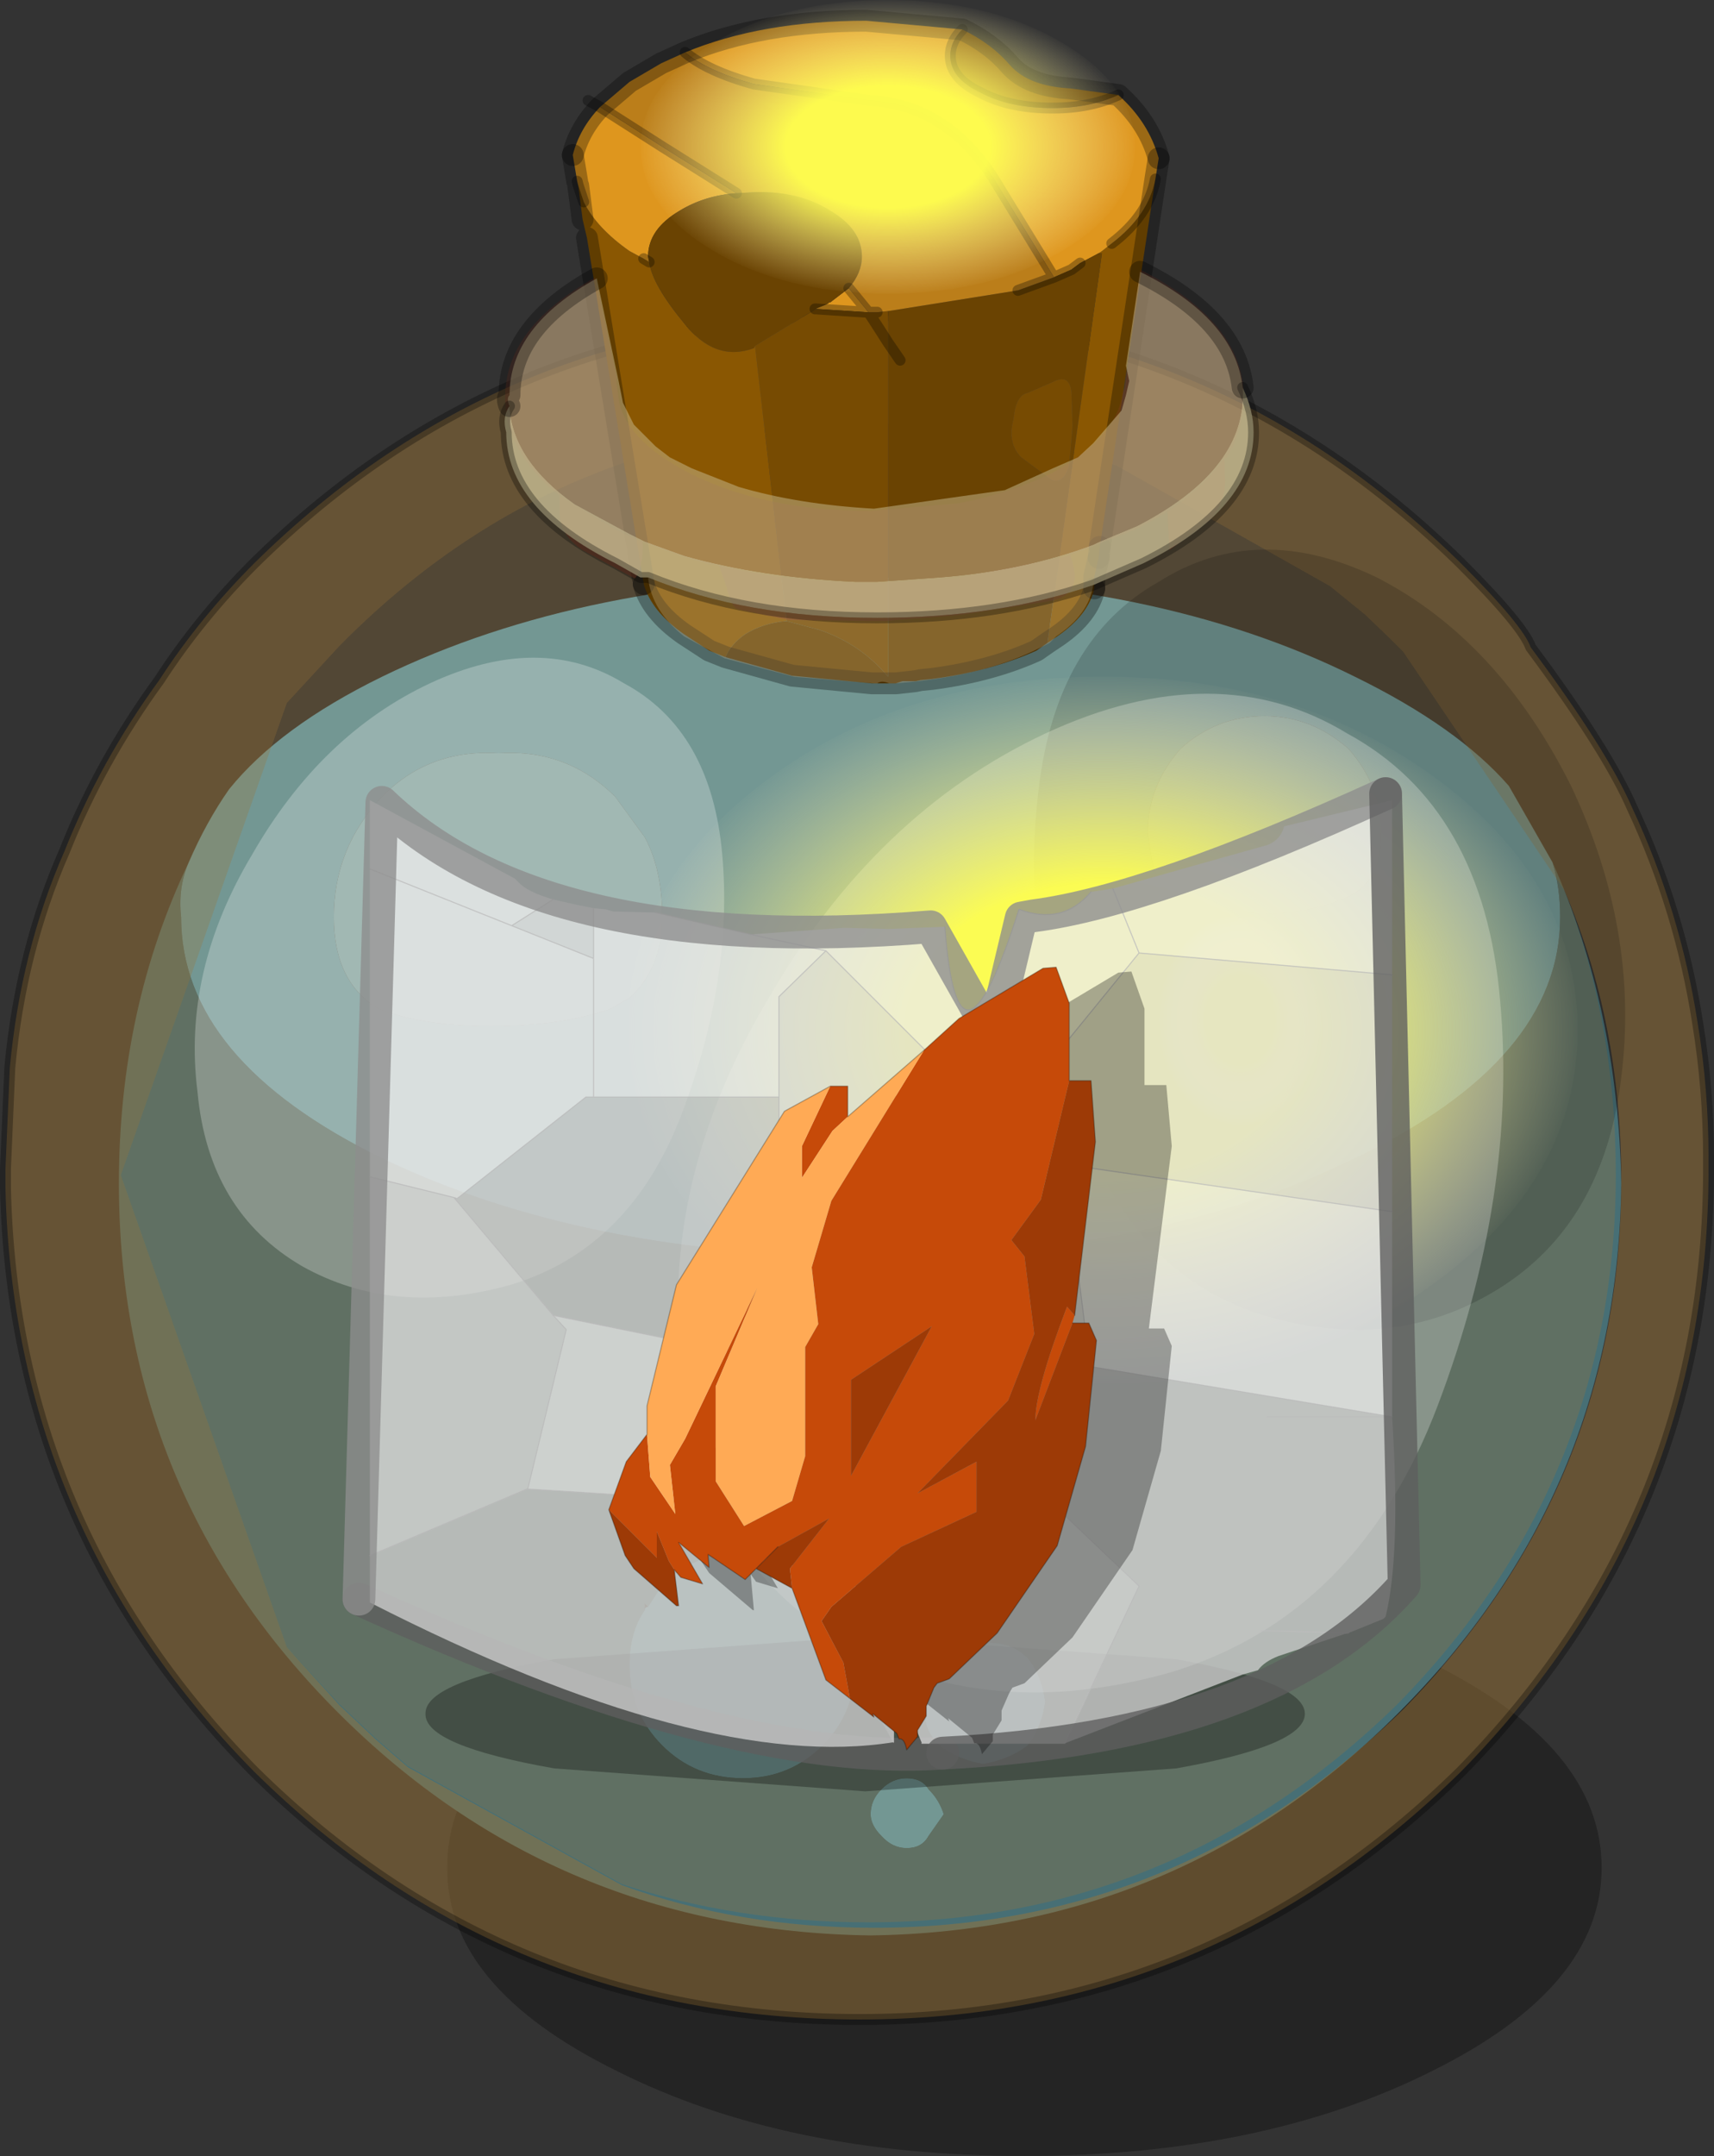 <?xml version="1.0" encoding="UTF-8"?>
<svg version="1.1" viewBox="0 0 78.55 98.753" xmlns="http://www.w3.org/2000/svg" xmlns:cc="http://creativecommons.org/ns#" xmlns:dc="http://purl.org/dc/elements/1.1/" xmlns:rdf="http://www.w3.org/1999/02/22-rdf-syntax-ns#" xmlns:xlink="http://www.w3.org/1999/xlink">
<rect x="0" y="0" width="78.55" height="98.753" fill="#333333" stroke="none"/>
<g transform="translate(-241.2 -353.6)">
<use transform="translate(241.2,354.05)" width="78.55" height="98.3" xlink:href="#h"/>
<use transform="matrix(.123 0 0 .183 269.96 384.59)" width="354" height="177" xlink:href="#a"/>
<use transform="matrix(.064 0 0 .076 270.56 353.6)" width="354" height="177" xlink:href="#a"/>
<use transform="matrix(.021 0 0 .054 294.31 395.55)" width="354" height="177" xlink:href="#a"/>
<use transform="translate(256.9,426.1)" width="28.25" height="8.6" xlink:href="#f"/>
<use transform="translate(258.15,390.25)" width="47" height="43.35" xlink:href="#b"/>
<use transform="translate(256.9,389.2)" width="49.4" height="45.45" xlink:href="#d"/>
<use transform="translate(269.1,397.9)" width="25.8" height="36.05" xlink:href="#c"/>
</g>
<defs>
<g id="h" transform="translate(-241.2,-354.05)">
<path d="m314.6 439.15q0 5.45-7.75 9.3-7.75 3.9-18.7 3.9t-18.7-3.9q-7.8-3.85-7.75-9.3-0.05-5.5 7.75-9.35 7.75-3.9 18.7-3.9t18.7 3.9q7.75 3.85 7.75 9.35" fill-opacity=".302" fill-rule="evenodd"/>
<path d="m312.35 393.1q3 6.7 3.15 14.7-0.15 14.2-10.2 24.25-10 10-24.2 10.2-14.4-0.2-24.4-10.2-10.05-10.05-10.05-24.25 0-8 3.2-14.7-0.5 1.15-0.35 2.5 0 6.55 9.2 11.05 9.35 4.5 22.4 4.5t22.2-4.5q9.4-4.5 9.4-11.05 0-1.35-0.35-2.5m-41.45 34.1-0.15-0.15v0.3q-0.7 1-0.7 2.5 0 2.2 1.5 3.7t3.7 1.5q2.15 0 3.65-1.5t1.5-3.7v-0.15q0-2-1.5-3.5t-3.65-1.5q-2.2 0-3.7 1.5l-0.65 1m18.2 4.35q-0.15-1.2-0.8-2-0.7-0.7-1.7-0.7-0.15-0.15-0.35 0-1.15-0.15-2 0.7-0.8 0.8-0.8 2l0.15 0.65q0 0.7 0.65 1.35 0.85 0.65 2 0.85 1.2-0.2 2.05-0.85 0.65-0.85 0.8-2m-7.5 4q-0.5 0.5-0.5 1.15 0 0.5 0.5 1 0.5 0.55 1.15 0.55 0.7 0 1-0.55l0.7-1q-0.2-0.65-0.7-1.15-0.3-0.5-1-0.5-0.65 0-1.15 0.5" fill="#476f75" fill-rule="evenodd"/>
<path d="m296.3 395.1 2.65 0.35q2.2 0 3.85-0.7 1.7-0.65 1.7-3 0-2.15-1.5-3.85-1.7-1.5-3.85-1.5-2.2 0-3.85 1.5-1.5 1.7-1.5 3.85l0.15 1q0.2 1.5 1.35 2l1 0.35m-46.45-2q0.8-1.85 1.85-3.35 2.3-2.85 7-5.15 9.35-4.55 22.4-4.55t22.2 4.55q4.7 2.3 7.05 5l2 3.5q0.35 1.15 0.35 2.5 0 6.55-9.4 11.05-9.15 4.5-22.2 4.5t-22.4-4.5q-9.2-4.5-9.2-11.05-0.15-1.35 0.35-2.5m19.55-3q-2.2-2.2-5.35-2-3.2-0.2-5.35 2-2.2 2.35-2.2 5.5 0 3 2.05 4.2 2 0.8 5.15 0.8 3.2 0 5.5-0.8l0.85-0.5q1.5-1.35 1.5-3.7 0-2.15-0.8-3.65l-1.35-1.85m1.5 37.1 0.65-1q1.5-1.5 3.7-1.5 2.15 0 3.65 1.5t1.5 3.5v0.15q0 2.2-1.5 3.7t-3.65 1.5q-2.2 0-3.7-1.5t-1.5-3.7q0-1.5 0.7-2.5 0-0.15 0.15-0.15m10.7 8.35q0.5-0.5 1.15-0.5 0.7 0 1 0.5 0.5 0.5 0.7 1.15l-0.7 1q-0.3 0.55-1 0.55-0.65 0-1.15-0.55-0.5-0.5-0.5-1 0-0.65 0.5-1.15m7.5-4q-0.15 1.15-0.8 2-0.85 0.65-2.05 0.85-1.15-0.2-2-0.85-0.65-0.65-0.65-1.35l-0.15-0.65q0-1.2 0.8-2 0.85-0.85 2-0.7 0.2-0.15 0.35 0 1 0 1.7 0.7 0.65 0.8 0.8 2" fill="#63a6ba" fill-rule="evenodd"/>
<path d="m296.3 395.1-1-0.35q-1.15-0.5-1.35-2l-0.15-1q0-2.15 1.5-3.85 1.65-1.5 3.85-1.5 2.15 0 3.85 1.5 1.5 1.7 1.5 3.85 0 2.35-1.7 3-1.65 0.7-3.85 0.7l-2.65-0.35m-26.9-5 1.35 1.85q0.8 1.5 0.8 3.65 0 2.35-1.5 3.7l-0.85 0.5q-2.3 0.8-5.5 0.8-3.15 0-5.15-0.8-2.05-1.2-2.05-4.2 0-3.15 2.2-5.5 2.15-2.2 5.35-2 3.15-0.2 5.35 2" fill="#79b3c4" fill-rule="evenodd"/>
<path d="m312.9 394.4-7.4-10.95-0.6-0.6-1.15-1.1-1.6-1.3-9.75-5.5q-5.35-1.95-11.4-1.95-14.2 0-24.25 10.2l-2.4 2.6-7.6 21.6v0.05l7.6 21.6 2.4 2.65 1.7 1.6 1.45 1.25 9.8 5.4q5.35 1.95 11.55 1.95 14.05 0 24.25-10 10-10.2 10-24.25 0-7.2-2.6-13.25m-64.4-9.65q1.85-2.85 4.35-5.35 11.5-11.35 27.75-11.35 16 0 27.55 11.35 2.85 2.85 3.2 3.85 3.5 4.7 4.65 7.35 2.2 4.7 3 9.85 0.5 3.05 0.5 6.2v0.5q0 16.05-11.35 27.6-11.55 11.35-27.55 11.35-16.25 0-27.75-11.35-11.05-11.2-11.4-26.75v-0.85l0.2-4.65q0.5-5.35 2.5-9.9 1.65-4.15 4.35-7.85" fill="#997539" fill-opacity=".502" fill-rule="evenodd"/>
<path d="m254.35 429.05-7.6-21.6v-0.05l7.6-21.6 2.4-2.6q10.05-10.2 24.25-10.2 6.05 0 11.4 1.95l9.75 5.5 1.6 1.3 1.15 1.1 0.6 0.6 7.4 10.95q2.35 6 2.35 13 0 14.05-10 24.25-10.2 10-24.25 10-6 0-11.3-1.75l-9.8-5.4-1.45-1.25-1.7-1.6-2.4-2.6" fill="#997539" fill-opacity=".302" fill-rule="evenodd"/>
<path d="m248.5 384.75q-2.7 3.7-4.35 7.85-2 4.55-2.5 9.9l-0.2 4.65v0.85q0.35 15.55 11.4 26.75 11.5 11.35 27.75 11.35 16 0 27.55-11.35 11.35-11.55 11.35-27.6v-0.5q0-3.15-0.5-6.2-0.8-5.15-3-9.85-1.15-2.65-4.65-7.35-0.35-1-3.2-3.85-11.55-11.35-27.55-11.35-16.25 0-27.75 11.35-2.5 2.5-4.35 5.35z" fill="none" stroke="#000" stroke-linecap="round" stroke-linejoin="round" stroke-opacity=".302" stroke-width=".5"/>
<path d="m285.3 354.95q1.35 0.65 2.2 1.65 0.85 0.95 2.75 1.05l2.2 0.3q-1.3 0.6-3 0.6-2 0-3.3-0.7-1.4-0.65-1.4-1.7 0-0.65 0.55-1.2m8.85 6.85-2.55 16.85-0.05 0.5-0.2 0.85v0.55q-0.25 1.2-1.7 2.2l-0.45 0.3 2.5-17.85h-0.15l0.15-0.1 0.45-0.35q1.7-1.3 2-2.95m-19.7 21.9-0.75-0.3-1.15-0.75q-1.5-1.05-1.85-2.3v-0.05l-0.05-0.25-2.55-15.55-0.2-0.85-0.2-1.55 0.25 0.75q0.6 1.2 2.1 2.25l0.65 0.35 0.25 0.15q0.15 1.05 1.6 2.8 1.4 1.8 3.2 1.15l0.05-0.1 1.45 12.6h-0.05q-1.05 0.1-1.85 0.6-0.65 0.45-0.9 1.05" fill="#8a5702" fill-rule="evenodd"/>
<path d="m292.45 357.95q1.4 1.25 1.85 2.9l-0.15 0.95q-0.3 1.65-2 2.95l-0.45 0.35-0.15 0.1-0.85 0.45-0.4 0.3-0.8 0.35-2.75-4.5q-2.15-3.4-5.7-3.6l-5.3-0.75q-2.15-0.6-3.15-1.45 3.5-1.45 8.3-1.45l4.4 0.4q-0.55 0.55-0.55 1.2 0 1.05 1.4 1.7 1.3 0.7 3.3 0.7 1.7 0 3-0.6m-24.75 4.15-0.05-0.2-0.2-1.2q0.3-1.2 1.25-2.2l2.9 1.85 3.35 2.1q-1.45 0.1-2.6 0.8-1.45 0.85-1.45 2.1l0.05 0.25-0.25-0.15-0.65-0.35q-1.5-1.05-2.1-2.25l-0.25-0.75m12.4 4.7 0.9 1.1h-0.1l-2.3-0.15h-0.05l0.5-0.2 0.1-0.05 0.05-0.05h0.05l0.85-0.65" fill="#de961e" fill-rule="evenodd"/>
<path d="m281 367.9h0.4l0.5-0.05v1.45l-0.35-0.55-0.55-0.85 0.55 0.85 0.35 0.55v15.3q-1.25-1.5-3.15-2.15l-1.5-0.4-1.45-12.6 2.8-1.7 2.3 0.15h0.1m6.65 4.9q0.1-1.1 0.65-1.2l1.15-0.5q0.75-0.4 0.85 0.45l0.05 1.55-0.15 1.85q-0.3 0.9-0.85 0.6l-1.35-1q-0.65-0.65-0.35-1.75" fill="#774b02" fill-rule="evenodd"/>
<path d="m289.2 383.05-0.5 0.35q-2.1 0.95-4.8 1.3l-0.5 0.05-0.25 0.05h-0.6l-0.3 0.1h-1.1l-3.65-0.35-3.05-0.85q0.25-0.6 0.9-1.05 0.8-0.5 1.85-0.6h0.05l1.5 0.4q1.9 0.65 3.15 2.15v-16.75l5.95-0.95 1.65-0.6 0.8-0.35 0.4-0.3 0.85-0.45h0.15l-2.5 17.85m-14.25-20.6 0.85-0.05q2.05-0.05 3.45 0.85 1.45 0.85 1.45 2.1 0 0.75-0.6 1.45l-0.85 0.65h-0.05l-0.05 0.05-0.1 0.05-0.5 0.2h0.05l-2.8 1.7-0.05 0.1q-1.8 0.65-3.2-1.15-1.45-1.75-1.6-2.8l-0.05-0.25q0-1.25 1.45-2.1 1.15-0.7 2.6-0.8m7.5 7.65-0.55-0.8 0.55 0.8m5.2 2.7q-0.3 1.1 0.35 1.75l1.35 1q0.55 0.3 0.85-0.6l0.15-1.85-0.05-1.55q-0.1-0.85-0.85-0.45l-1.15 0.5q-0.55 0.1-0.65 1.2" fill="#6a4302" fill-rule="evenodd"/>
<path d="m272.6 356q1 0.85 3.15 1.45l5.3 0.75q3.55 0.2 5.7 3.6l2.75 4.5-1.65 0.6-5.95 0.95-0.5 0.05h-0.4l-0.9-1.1q0.6-0.7 0.6-1.45 0-1.25-1.45-2.1-1.4-0.9-3.45-0.85l-0.85 0.05-3.35-2.1-2.9-1.85 1.35-1.15 1.45-0.85 1.1-0.5" fill="#bb7e1a" fill-rule="evenodd"/>
<path d="m285.3 354.95q1.35 0.65 2.2 1.65 0.85 0.95 2.75 1.05l2.2 0.3q1.4 1.25 1.85 2.9m-2.7 17.8-0.05 0.5m-0.2 1.4q-0.25 1.2-1.7 2.2l-0.45 0.3-0.5 0.35q-2.1 0.95-4.8 1.3l-0.5 0.05-0.25 0.05-0.9 0.1h-1.1l-3.65-0.35-3.05-0.85-0.75-0.3-1.15-0.75q-1.5-1.05-1.85-2.3m-3.25-19.65q0.3-1.2 1.25-2.2m16.6-3.55-4.4-0.4q-4.8 0-8.3 1.45l-1.1 0.5-1.45 0.85-1.35 1.15" fill="none" stroke="#000" stroke-linecap="round" stroke-linejoin="round" stroke-opacity=".302"/>
<path d="m294.3 360.85-0.15 0.95-2.55 16.85m-0.05 0.5-0.2 0.85v0.55m-20.65-0.2v-0.05m-0.05-0.25-2.55-15.55m-0.2-0.85-0.2-1.55m-0.05-0.2-0.2-1.2" fill="none" stroke="#000" stroke-linecap="round" stroke-linejoin="round" stroke-opacity=".302"/>
<path d="m267.7 362.1-0.05-0.2m1.05-3.4-0.55-0.3m4.45-2.2q1 0.85 3.15 1.45l5.3 0.75q3.55 0.2 5.7 3.6l2.75 4.5 0.8-0.35 0.4-0.3m1.45-0.9q1.7-1.3 2-2.95m-25.45-3.3 2.9 1.85 3.35 2.1m5.15 4.35 0.9 1.1h0.4m6.45-1 1.65-0.6m2.95-8.35q-1.3 0.6-3 0.6-2 0-3.3-0.7-1.4-0.65-1.4-1.7 0-0.65 0.55-1.2m-6.7 12.8h-0.05m-10.6-4.9-0.25-0.75m3.25 3.5-0.25-0.15m10.3 2.45h-0.1l-2.3-0.15m2.4 0.15 0.55 0.85 0.35 0.55 0.55 0.8" fill="none" stroke="#000" stroke-linecap="round" stroke-linejoin="round" stroke-opacity=".302" stroke-width=".5"/>
<path d="m250.25 403.6q-0.7-5.5 2.5-10.85 3.15-5.5 8.15-7.85 5.05-2.35 8.9 0 4 2.15 4.5 7.85 0.5 5.65-1.85 11.85t-7.85 7.85q-5.35 1.5-9.55-0.85-4.3-2.5-4.8-8" fill="#fff" fill-opacity=".251" fill-rule="evenodd"/>
<path d="m294.3 380.25q4.5-2.85 10-0.2 5.55 2.85 8.9 9.55 3.15 6.65 2.3 13.35-0.8 6.7-5.65 9.7t-10.9 1.15q-6.15-2-8.5-9.5-2.5-7.7-1.65-14.55 0.8-6.85 5.5-9.5" fill-opacity=".153" fill-rule="evenodd"/>
<path d="m294.7 377.05-1.45 0.8-2.95 1.15-0.05 0.05-5.3 1.05-3.65 0.2q-3.85 0-7.15-0.8l-0.45-0.05q-1.6-0.45-3.05-1.05l-0.15-0.05-1.15-0.5-2.5-1.55q-2.5-2-2.5-4.5 0-3.2 4.15-5.5l0.95 4.55v0.3l0.15 1q0.5 1.75 3.25 3.15 3.4 1.7 8.25 1.7l4.05-0.35q2.3-0.45 4.2-1.35 3-1.6 3.3-3.7l0.1-0.25 0.7-5.4q4.75 2.4 4.75 5.85 0 1.4-0.75 2.7l-0.15 0.1q-0.85 1.25-2.5 2.4l-0.1 0.05" fill="#813a26" fill-opacity=".302" fill-rule="evenodd"/>
<path d="m297.3 374.6 0.05 1q0 1.05-0.75 1.85l-1.8 1.35-0.1-1.75 0.1-0.05q1.65-1.15 2.5-2.4m-7.05 4.45q0.7 1.85-1.05 2.1l-3.9 0.6-0.5 0.05-3.1 0.25-4.35-0.05-2.35-0.5q-0.3-0.1-0.5-1l-0.35-1q3.3 0.8 7.15 0.8l3.65-0.2 5.3-1.05m-19.6-0.65q0.05 1.2-0.35 1.7l-2.4-1.3q-1.05-0.7-1.05-1.7v-0.8l2.5 1.55 1.15 0.5 0.15 0.05" fill="#813925" fill-opacity=".502" fill-rule="evenodd"/>
<path d="m268.55 366.35 1 4.7 0.2 1 0.5 1 1 1 0.65 0.5 1 0.5 2.15 0.85q2.7 0.8 6.2 1l6-0.85 2.2-1 1.15-0.5 0.7-0.65 1.3-1.5 0.2-0.7 0.15-0.65-0.15-0.7 0.65-4.3q4.35 2.15 4.7 5.3v0.35q0 3.5-4.85 6l-1.2 0.5q-0.5 0.2-0.8 0.35-3.2 1.2-7.05 1.5l-2.85 0.2h-1q-4.3-0.2-7.85-1.2l-1.8-0.65-0.7-0.35-0.65-0.35-1.85-1q-2.85-2-3-4.5-0.15-0.35 0-0.5 0-3.15 4-5.35" fill="#c7bb92" fill-opacity=".502" fill-rule="evenodd"/>
<path d="m298.15 371.35q0.5 1.05 0.5 2.05 0 3.5-5.05 6l-2.3 1q-4.35 1.5-9.9 1.5-6 0-10.5-1.85h-0.35l-1.15-0.65q-5-2.5-5-6-0.2-0.7 0.15-1.2 0.15 2.5 3 4.5l1.85 1 0.65 0.35 0.7 0.35 1.8 0.65q3.55 1 7.85 1.2h1l2.85-0.2q3.85-0.3 7.05-1.5 0.3-0.15 0.8-0.35l1.2-0.5q4.85-2.5 4.85-6v-0.35" fill="#c7bb92" fill-opacity=".8" fill-rule="evenodd"/>
<path d="m291.3 380.4q-0.2 1.35-1.7 2.35l-0.3 0.3-0.7 0.35q-2.5 1.2-6.35 1.5h-0.3q-0.35-0.15-0.55 0h-0.15l-3.65-0.3-3.2-0.85-0.65-0.35-1.2-0.65q-1.5-1.2-1.65-2.7 4.5 1.85 10.5 1.85 5.55 0 9.9-1.5" fill="#c4b58f" fill-opacity=".302" fill-rule="evenodd"/>
<path d="m298.15 371.35q0.5 1.05 0.5 2.05 0 3.5-5.05 6l-2.3 1q-4.35 1.5-9.9 1.5-6 0-10.5-1.85h-0.35l-1.15-0.65q-5-2.5-5-6-0.2-0.7 0.15-1.2" fill="none" stroke="#000" stroke-linecap="round" stroke-linejoin="round" stroke-opacity=".302" stroke-width=".5"/>
<path d="m293.45 366.05q4.35 2.15 4.7 5.3m-33.6 0.85q-0.15-0.35 0-0.5 0-3.15 4-5.35" fill="none" stroke="#000" stroke-linecap="round" stroke-linejoin="round" stroke-opacity=".302"/>
<path d="m301 432.1q0 1.45-5.9 2.5l-14.25 1.05-14.25-1.05q-5.95-1.05-5.9-2.5-0.05-1.45 5.9-2.5l14.25-1.05 14.25 1.05q5.9 1.05 5.9 2.5" fill-opacity=".302" fill-rule="evenodd"/>
<path d="m272.45 416.4q-1.05-8.6 3.9-16.95 4.95-8.6 12.75-12.25 7.85-3.65 13.85 0 6.25 3.4 7 12.25 0.8 8.85-2.85 18.5t-12.25 12.25q-8.35 2.35-14.85-1.3-6.8-3.9-7.55-12.5" fill="#fff" fill-opacity=".251" fill-rule="evenodd"/>
</g>
<g id="a" transform="translate(177,88.5)">
<use transform="translate(-177,-88.5)" width="354" height="177" xlink:href="#g"/>
</g>
<g id="g" transform="translate(177,88.5)">
<path d="m125.15-62.6q51.85 25.95 51.85 62.6t-51.85 62.55q-51.85 25.95-125.15 25.95t-125.15-25.95q-51.85-25.9-51.85-62.55t51.85-62.6q51.85-25.9 125.15-25.9t125.15 25.9" fill="url(#i)" fill-rule="evenodd"/>
</g>
<radialGradient id="i" cx="0" cy="0" r="819.2" gradientTransform="scale(.219 .11)" gradientUnits="userSpaceOnUse">
<stop stop-color="#ffff50" stop-opacity=".965" offset=".408"/>
<stop stop-color="#fff1ba" stop-opacity="0" offset="1"/>
</radialGradient>
<g id="f" transform="translate(1.8,-36)">
<path d="m25.7 43.8q-9.75 0.7-26.75-7.05" fill="none" stroke="#5e5e5e" stroke-linecap="round" stroke-linejoin="round" stroke-opacity=".78" stroke-width="1.5"/>
</g>
<g id="b">
<use width="47" height="43.35" xlink:href="#e"/>
</g>
<g id="e">
<path d="m34.05 4.05 4.25-1.2 2.85-0.8q0.6-0.25 0.75-0.85l4.95-1.2v8l-11.6-1-1.2-2.95 1.2 2.95-6.4 7.85-7.95-7.95-2.15 2.1v4.6h-8.5v-6.35 6.35h-0.35l-5.9 4.65-0.15-0.05-3.85-0.95v-17.25l6.65 3.6 0.15 0.15q0.4 0.45 1.6 0.8l-1.9 1.2-6.5-2.6 10.25 4.1v-2.3l0.55 0.05 0.35 0.1 1.95 0.05 4.35 1 4.25-0.3 2.05 0.05 2.6-0.1q0.6 8 3.4-0.8 2 0.75 3.3-0.8l1-0.15m12.8 14.8v9.4l-13.8-2.3-0.05-0.05 0.05 0.05-0.05 0.05v-0.1l-0.75-5.9-3.05-3.7 17.65 2.55m-29.4-12.7 3.45 0.75-3.45-0.75m-9.05 17.45 8.1 1.65 0.1 0.3 2.3 6.2-0.05 0.05-0.45 0.35-0.15 0.1-11.05-0.7 0.05-0.05 1.75-7.25-0.6-0.65" fill="#ebebeb" fill-opacity=".78" fill-rule="evenodd"/>
<path d="m35.25 7 11.6 1v10.85l-17.65-2.55-0.45-0.55 0.75-0.25-0.65-0.65 0.65 0.65-0.75 0.25 0.45 0.55 3.05 3.7 0.75 5.9v0.1l-3 5-0.5-0.5 0.5 0.5-11.1 0.75-2.3-6.2 2.9-6.55-0.75 0.25v-10.25l2.15-2.1 7.95 7.95 6.4-7.85m-35.25 27.6v-17.35l3.85 0.95 4.55 5.4 0.6 0.65-1.75 7.25-0.05 0.05-7.2 3.05m8.4-30.05 1.1 0.25 0.75 0.15v2.3l-3.75-1.5 1.9-1.2m11.1 14.45 9.25-3.25-9.25 3.25" fill="#dfdfdf" fill-opacity=".78" fill-rule="evenodd"/>
<path d="m46.85 28.25q0.4 6.3-0.3 9.15l-0.1 0.1-1.6 0.65-0.2 0.05-3 1q-0.65 0.25-0.95 0.65l-0.7 0.2-8.15 3.15 3.4-7.2-5.25-5 3-5 0.05-0.05 13.8 2.3h-5.75 5.75m-22.85 14.9q-8.7 1.4-24-6.4v-2.15l7.2-3.05 11.05 0.7-0.1 0.1 5.85 10.8m16.85-5.1h0.45l3.55 0.1-3.55-0.1h-0.45m-30.6-24.45h8.5v5.65l0.75-0.25-2.9 6.55-0.1-0.3-8.1-1.65-4.55-5.4 0.15 0.05 5.9-4.65h0.35" fill="#cecece" fill-opacity=".78" fill-rule="evenodd"/>
<path d="m31.85 43.2h-6.55l-1.3-3.15v3.1l-5.85-10.8 0.1-0.1 0.15-0.1 0.45-0.35 0.05-0.05 11.1-0.75 5.25 5-3.4 7.2" fill="#d9d9d9" fill-opacity=".78" fill-rule="evenodd"/>
<path d="m34.05 4.05 1.2 2.95 11.6 1m-15 35.2h-6.55m-1.3-3.15v3.1m-10.9-38 4.35 1m8.9-0.35q0.6 8 3.4-0.8 2 0.75 3.3-0.8m13.8 24.05h-5.75m3.75 9.9-3.55-0.1h-0.45m-12-23.2 0.65 0.65-0.75 0.25 0.45 0.55 17.65 2.55m-25.95-11.95 7.95 7.95 6.4-7.85m-6.05 9.3 3.05 3.7 0.75 5.9 0.05 0.05 13.8 2.3m-36.6-23.3v8.65h8.5v-4.6l2.15-2.1-3.45-0.75m-17.45-3 6.5 2.6 1.9-1.2m1.85 9.05h-0.35l-5.9 4.65-0.15-0.05 4.55 5.4 8.1 1.65 0.1 0.3 2.9-6.55-0.75 0.25v-5.65m-14.9 4.6-3.85-0.95m7.2 14.3 0.05-0.05 1.75-7.25-0.6-0.65m-1.9-17.85 3.75 1.5m8 25 0.15-0.1 0.45-0.35 0.05-0.05-2.3-6.2m1.65 6.7-0.1 0.1 5.85 10.8m-24-8.55 7.2-3.05 11.05 0.7m14.75-6.35v0.1l-3 5 5.25 5-3.4 7.2m-1.85-12.2-0.5-0.5m0.5 0.5-11.1 0.75m9.85-16-9.25 3.25" fill="none" stroke="#bcbcbc" stroke-linecap="round" stroke-linejoin="round" stroke-opacity=".78" stroke-width=".05"/>
</g>
<g id="d" transform="translate(1.8 .9)">
<path d="m-1.05 36.75 1.05-36.5q7.45 7.15 25.15 5.7l2.85 5.05 1.3-5.45 0.55-0.1q5.4-0.7 16.15-5.6" fill="none" stroke="#8d8d8d" stroke-linecap="round" stroke-linejoin="round" stroke-opacity=".78" stroke-width="1.5"/>
<path d="m46-0.15 0.85 36.25q-6.1 6.95-21.15 7.7" fill="none" stroke="#5e5e5e" stroke-linecap="round" stroke-linejoin="round" stroke-opacity=".78" stroke-width="1.5"/>
</g>
<g id="c" transform="translate(-269.1,-397.9)">
<path d="m293.85 414.45h0.7l0.35 0.8-0.5 4.8-1.3 4.55-2.75 4-2.2 2.1-0.55 0.2-0.15 0.25-0.35 0.8v0.45l-0.4 0.65v0.3l-0.5 0.6q-0.1-0.55-0.35-0.5l-0.1-0.25-1.1-0.9 0.05 0.15-2.15-1.7-1.55-4.2-1.7-0.9-0.5 0.5-1.7-1.15 0.1 0.65-1.45-1.15 1.1 1.85-1-0.3-0.25-0.35 0.15 1.65h-0.05l-2-1.7-0.4-0.6-0.7-2.1 0.75-2.2 0.95-1.25v-1.25l1.35-5.6 4.95-7.95 2.1-1.15h0.85l-0.05 1.45 5.1-4.55 3.85-2.3 0.6-0.05 0.6 1.7v3.5h1l0.25 2.8-1 7.95-0.05 0.4m-13.5 10.2-1.05 1 1.05-1" fill-opacity=".302" fill-rule="evenodd"/>
<path d="m293.85 414.45h0.7l0.35 0.8-0.5 4.8-1.3 4.55-2.75 4-2.2 2.1-0.55 0.2-0.15 0.25-0.35 0.8v0.45l-0.4 0.65v0.3l-0.5 0.6q-0.1-0.55-0.35-0.5l-0.1-0.25-1.1-0.9 0.05 0.15-2.15-1.7-1.55-4.2-1.7-0.9-0.5 0.5-1.7-1.15 0.1 0.65-1.45-1.15 1.1 1.85-1-0.3-0.25-0.35 0.15 1.65h-0.05l-2-1.7-0.4-0.6-0.7-2.1 0.75-2.2 0.95-1.25v-1.25l1.35-5.6 4.95-7.95 2.1-1.15h0.85l-0.05 1.45 5.1-4.55 3.85-2.3 0.6-0.05 0.6 1.7v3.5h1l0.25 2.8-1 7.95m-14.6 11.6 1.05-1" fill="none" stroke="#010101" stroke-linecap="round" stroke-linejoin="round" stroke-opacity="0" stroke-width=".05"/>
<path d="m283.55 401.7 1.6-1.45 3.85-2.3 0.6-0.05 0.6 1.65v3.55l-1.3 5.45-1.35 1.85 0.6 0.75 0.45 3.55-1.2 3.05-4.15 4.25 2.7-1.45v2.3l-3.45 1.6-3.2 2.75-0.45 0.65 1 1.9 0.3 1.65-1.1-0.85-1.55-4.2-0.1-0.9 1.8-2.3-2.35 1.3-1.5 1.5-1.7-1.15 0.05 0.6-1.4-1.15 1.1 1.9-1-0.3-0.3-0.35-0.25-0.4-0.55-1.35v1.2l-2.2-2.2 0.8-2.2 0.95-1.25 0.15 1.95 1.15 1.7-0.25-2.25 0.7-1.2 3.3-6.9-1.9 4.5v4.35l1.3 2.05 2.2-1.15 0.6-2.05v-5l0.6-1.05-0.3-2.6 0.9-3.05 4.25-6.9m6.9 12.15-0.1 0.35-1.7 4.45q0-1.4 1.45-5.2l0.35 0.4m-11.2-10.5h0.8v1.4l-0.7 0.65-1.4 2.15v-1.45l1.3-2.75m0.95 17.85 3.7-6.85-3.7 2.45v4.4" fill="#c64a09" fill-rule="evenodd"/>
<path d="m283.55 401.7-4.25 6.9-0.9 3.05 0.3 2.6-0.6 1.05v5l-0.6 2.05-2.2 1.15-1.3-2.05v-4.35l1.9-4.5-3.3 6.9-0.7 1.2 0.25 2.25-1.15-1.7-0.15-1.95v-1.3l1.35-5.55 4.95-7.95 2.1-1.15-1.3 2.75v1.45l1.4-2.15 0.7-0.65 3.5-3.05" fill="#fa5" fill-rule="evenodd"/>
<path d="m269.1 422.75 2.2 2.2v-1.2l0.55 1.35 0.25 0.4 0.2 1.65h-0.1l-1.95-1.7-0.4-0.6-0.75-2.1m6.75 2.7 1-1 2.35-1.3-1.8 2.3 0.1 0.9-1.65-0.9m4.3 5.95-0.3-1.65-1-1.9 0.45-0.65 3.2-2.75 3.45-1.6v-2.3l-2.7 1.45 4.15-4.25 1.2-3.05-0.45-3.55-0.6-0.75 1.35-1.85 1.3-5.45h1l0.2 2.8-0.95 7.95-0.35-0.4q-1.45 3.8-1.45 5.2l1.7-4.45h0.75l0.35 0.8-0.5 4.85-1.3 4.55-2.75 4-2.2 2.1-0.55 0.2-0.15 0.2-0.35 0.85v0.45l-0.4 0.65v0.3l-0.5 0.6q-0.1-0.55-0.35-0.5l-0.1-0.25-1.1-0.9 0.05 0.15-1.1-0.85m0.05-10.2v-4.4l3.7-2.45-3.7 6.85" fill="#9d3a06" fill-rule="evenodd"/>
<path d="m290.2 403.1v-3.55l-0.6-1.65-0.6 0.05-3.85 2.3-1.6 1.45m-12.7 17.6-0.95 1.25-0.8 2.2 0.75 2.1 0.4 0.6 1.95 1.7h0.1l-0.2-1.65 0.3 0.35 1 0.3-1.1-1.9 1.4 1.15-0.05-0.6 1.7 1.15 1.5-1.5m0.65 1.9 1.55 4.2 1.1 0.85m10.05-28.3h1l0.2 2.8-0.95 7.95m-0.1 0.35h0.75l0.35 0.8-0.5 4.85-1.3 4.55-2.75 4-2.2 2.1-0.55 0.2-0.15 0.2-0.35 0.85v0.45l-0.4 0.65v0.3l-0.5 0.6q-0.1-0.55-0.35-0.5l-0.1-0.25-1.1-0.9 0.05 0.15-1.1-0.85m-0.1-26.65v-1.4h-0.8m0.8 1.4 3.5-3.05m-12.7 17.6v-1.3l1.35-5.55 4.95-7.95 2.1-1.15m-3.4 22.1 1.65 0.9" fill="none" stroke="#000" stroke-linecap="round" stroke-linejoin="round" stroke-opacity=".271" stroke-width=".05"/>
</g>
</defs>
</svg>
